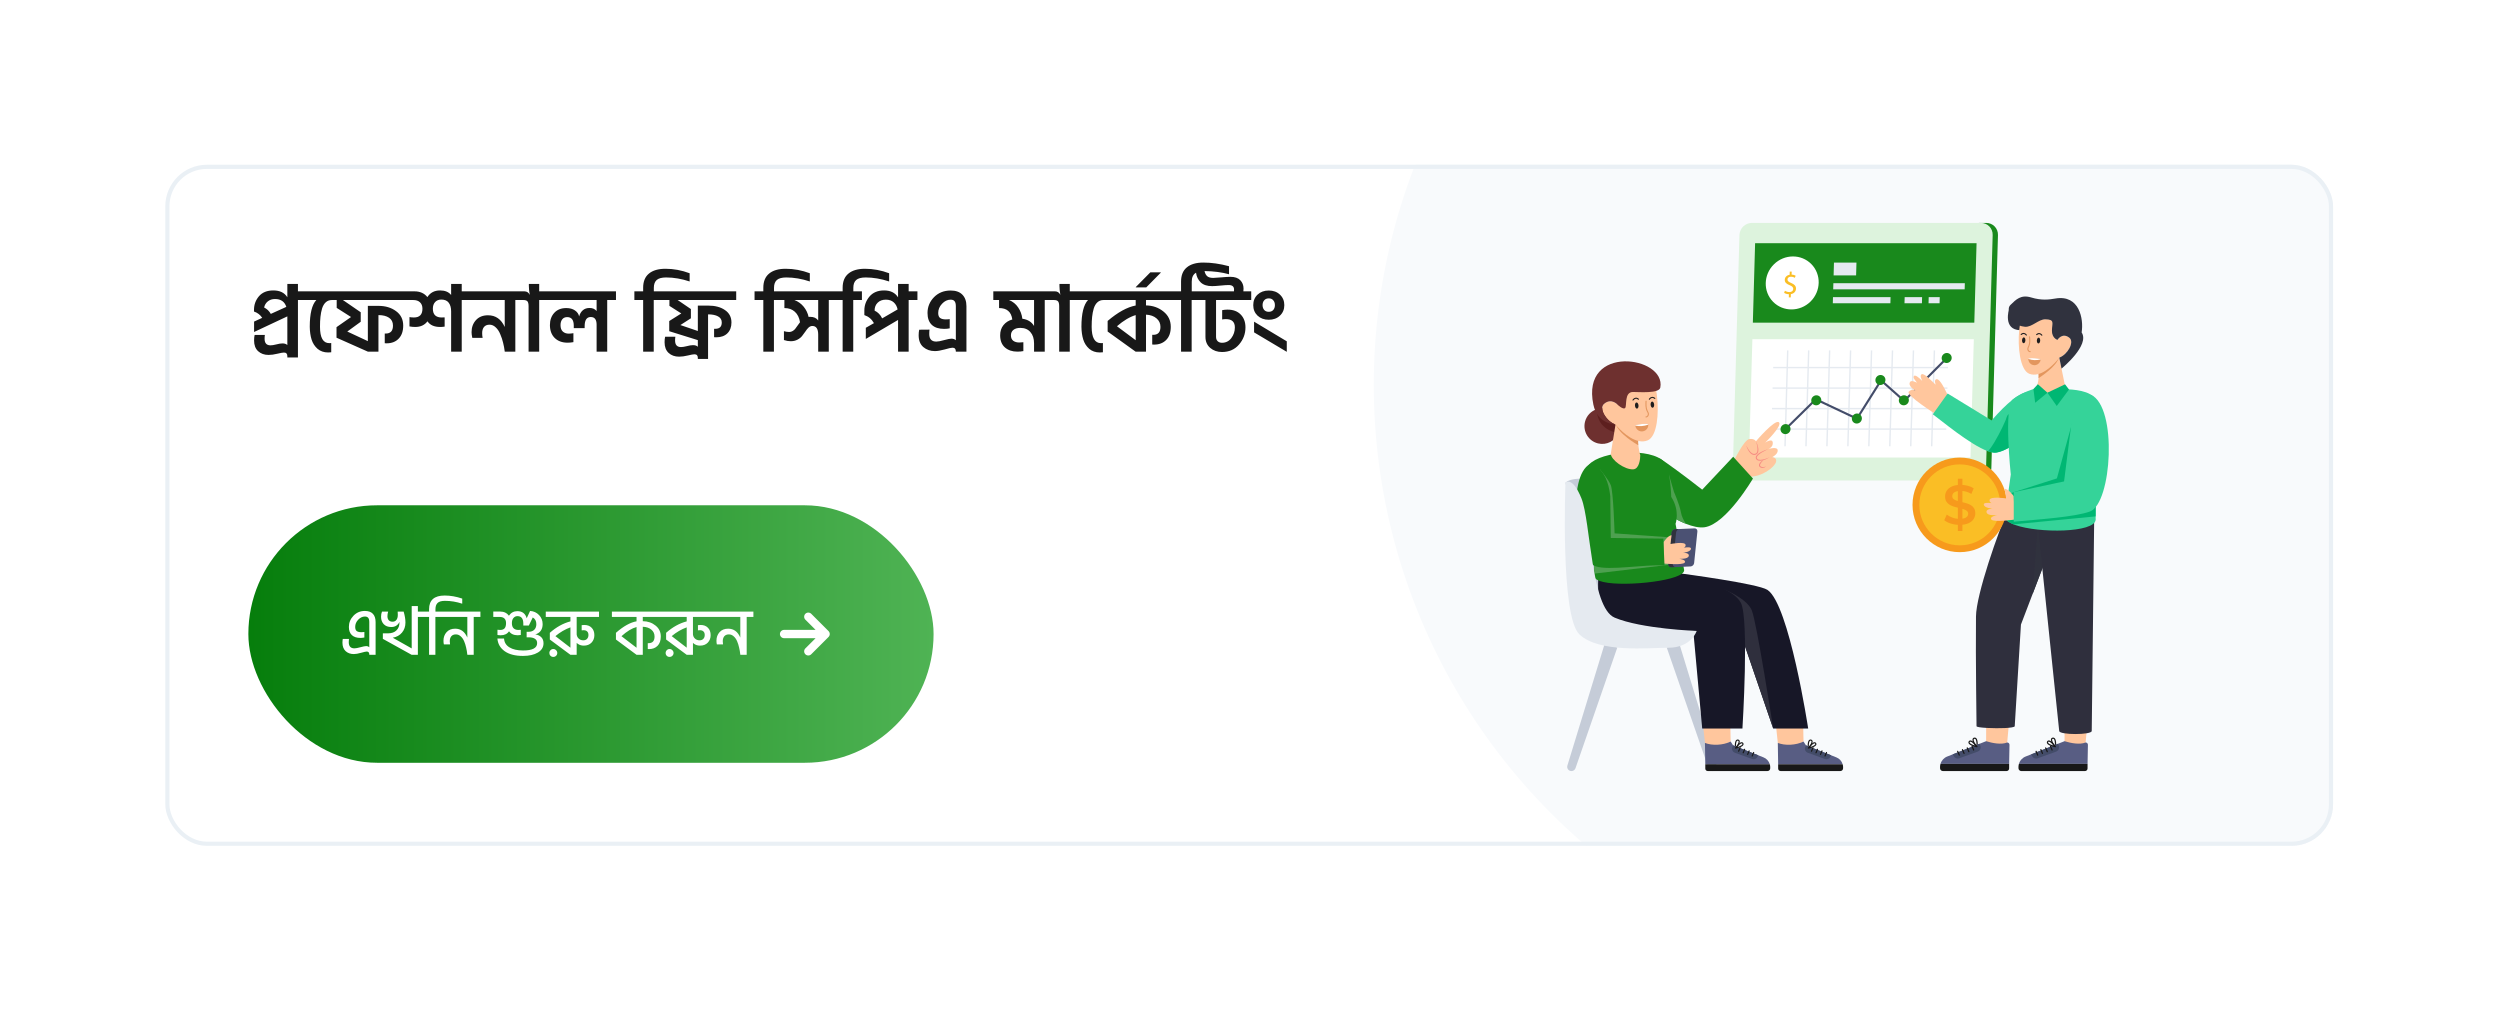 <svg width="602" height="243" viewBox="0 0 602 243" fill="none" xmlns="http://www.w3.org/2000/svg">
<g filter="url(#filter0_d_426_6034)">
<g clip-path="url(#clip0_426_6034)">
<g filter="url(#filter1_d_426_6034)">
<rect x="37" y="35" width="522" height="164" rx="10" fill="white"/>
</g>
<path d="M66.386 78.416V71.508L58.378 75.27V72.762L60.336 71.86C59.852 71.127 59.192 70.621 58.356 70.342V69.946C58.356 68.699 58.752 67.607 59.544 66.668C60.351 65.729 61.51 65.26 63.02 65.26C64.59 65.26 65.712 65.81 66.386 66.91V63.698H68.938V65.48H71.05V67.57H68.938V81.408H66.386V81.078C66.386 80.506 66.115 80.22 65.572 80.22C65.279 80.22 64.744 80.315 63.966 80.506C63.189 80.697 62.492 80.792 61.876 80.792C60.85 80.792 60.006 80.491 59.346 79.89C58.701 79.289 58.378 78.431 58.378 77.316C58.378 76.817 58.422 76.37 58.51 75.974H60.974C60.93 76.253 60.908 76.561 60.908 76.898C60.908 77.954 61.385 78.482 62.338 78.482C62.69 78.482 63.152 78.409 63.724 78.262C64.311 78.101 64.81 78.02 65.22 78.02C65.734 78.02 66.122 78.152 66.386 78.416ZM60.798 69.374C61.488 69.711 62.023 70.225 62.404 70.914L66.144 69.22C65.734 67.959 64.824 67.328 63.416 67.328C62.712 67.328 62.126 67.526 61.656 67.922C61.202 68.303 60.916 68.787 60.798 69.374ZM76.956 80.154C76.824 80.183 76.575 80.198 76.208 80.198C75.196 80.198 74.346 79.905 73.656 79.318C72.981 78.717 72.505 77.976 72.226 77.096C71.948 76.201 71.801 75.175 71.786 74.016C71.786 70.848 72.314 68.699 73.37 67.57H70.18V65.48H77.682V67.57H77.11C76.538 67.57 76.054 67.746 75.658 68.098C75.262 68.45 74.962 68.949 74.756 69.594C74.566 70.239 74.433 70.914 74.36 71.618C74.287 72.307 74.25 73.107 74.25 74.016C74.25 76.641 74.998 77.954 76.494 77.954C76.714 77.954 76.868 77.947 76.956 77.932V80.154ZM94.287 73.73C94.287 75.079 93.921 76.128 93.187 76.876C92.469 77.624 91.501 77.998 90.283 77.998C90.078 77.998 89.931 77.991 89.843 77.976V75.644H90.063C91.237 75.644 91.823 75.006 91.823 73.73C91.823 72.894 91.508 72.263 90.877 71.838C90.247 71.413 89.396 71.2 88.325 71.2V80H85.773L78.205 76.634L78.227 76.612V74.104L81.725 71.662L78.271 69.462V67.57H76.797V65.48H95.541V67.57H79.767L84.057 70.518V72.806L80.823 75.16L85.773 77.47V68.978H88.325C90.012 68.978 91.427 69.403 92.571 70.254C93.715 71.09 94.287 72.249 94.287 73.73ZM108.379 80H105.827V70.298C105.827 69.433 105.636 68.743 105.255 68.23C104.873 67.717 104.279 67.46 103.473 67.46C102.842 67.46 102.343 67.658 101.977 68.054C101.61 68.45 101.427 68.985 101.427 69.66C101.427 70.379 101.61 70.914 101.977 71.266C102.358 71.603 102.857 71.772 103.473 71.772C103.839 71.772 104.103 71.765 104.265 71.75V73.972C103.927 74.031 103.568 74.06 103.187 74.06C101.764 74.06 100.745 73.605 100.129 72.696C99.454 73.605 98.464 74.06 97.159 74.06C96.748 74.06 96.293 74.016 95.795 73.928V71.684C96.147 71.743 96.506 71.772 96.873 71.772C98.237 71.772 98.919 71.068 98.919 69.66C98.919 69 98.721 68.487 98.325 68.12C97.944 67.753 97.401 67.57 96.697 67.57H94.651V65.48H97.005C98.34 65.48 99.374 65.942 100.107 66.866C100.796 65.795 101.815 65.26 103.165 65.26C104.353 65.26 105.24 65.627 105.827 66.36V63.698H108.379V65.48H110.491V67.57H108.379V80ZM121.286 80H118.734V79.956C118.646 79.237 118.514 78.533 118.338 77.844C118.177 77.155 117.949 76.473 117.656 75.798C117.377 75.109 117.011 74.559 116.556 74.148C116.116 73.723 115.625 73.51 115.082 73.51C114.495 73.51 114.048 73.693 113.74 74.06C113.447 74.427 113.3 74.918 113.3 75.534C113.3 75.93 113.337 76.311 113.41 76.678H110.924C110.807 76.135 110.748 75.681 110.748 75.314C110.748 74.155 111.1 73.187 111.804 72.41C112.508 71.633 113.476 71.244 114.708 71.244C116.541 71.244 117.883 72.183 118.734 74.06V67.57H109.604V65.48H123.244V67.57H121.286V80ZM129.12 67.57H127.03V80H124.478V69.088C124.478 68.516 124.39 68.12 124.214 67.9C124.038 67.68 123.7 67.57 123.202 67.57H122.366V65.48H123.488C124.06 65.48 124.485 65.766 124.764 66.338C124.617 65.517 124.544 64.798 124.544 64.182V63.698H127.03V65.48H129.12V67.57ZM143.411 80H140.859V73.51C140.859 72.278 140.39 71.662 139.451 71.662C138.468 71.662 137.977 72.403 137.977 73.884V74.346H135.359V73.752C135.359 72.373 134.831 71.684 133.775 71.684C133.262 71.684 132.866 71.86 132.587 72.212C132.308 72.564 132.169 73.033 132.169 73.62C132.169 74.309 132.352 74.823 132.719 75.16C133.086 75.497 133.562 75.666 134.149 75.666C134.457 75.666 134.831 75.629 135.271 75.556V77.712C134.802 77.8 134.332 77.844 133.863 77.844C132.572 77.844 131.538 77.463 130.761 76.7C129.998 75.937 129.617 74.903 129.617 73.598C129.617 72.41 129.962 71.435 130.651 70.672C131.355 69.895 132.323 69.506 133.555 69.506C134.406 69.506 135.102 69.697 135.645 70.078C136.188 70.445 136.525 70.929 136.657 71.53C136.804 70.929 137.09 70.437 137.515 70.056C137.94 69.675 138.49 69.484 139.165 69.484C139.898 69.484 140.463 69.733 140.859 70.232V67.57H128.231V65.48H145.523V67.57H143.411V80ZM156.706 67.57H154.616V80H152.064V67.57H149.952V65.48H152.064V64.622C152.064 63.111 152.526 61.975 153.45 61.212C154.374 60.435 155.708 60.046 157.454 60.046C159.404 60.046 161.34 60.405 163.262 61.124V63.104C161.326 62.459 159.441 62.136 157.608 62.136C156.552 62.136 155.789 62.341 155.32 62.752C154.865 63.163 154.638 63.786 154.638 64.622V65.48H156.706V67.57ZM165.233 78.834V77.228L158.325 75.072L158.347 75.05V72.63L161.251 70.804L158.391 68.978V67.57H155.817V65.48H174.473V67.57H160.371L163.561 69.748V71.97L161.031 73.598L165.233 75.028V68.912H167.697C169.384 68.912 170.74 69.271 171.767 69.99C172.808 70.694 173.329 71.691 173.329 72.982C173.329 74.082 172.999 74.955 172.339 75.6C171.694 76.231 170.806 76.546 169.677 76.546C169.413 76.546 169.237 76.539 169.149 76.524V74.5H169.435C170.476 74.5 170.997 73.994 170.997 72.982C170.997 72.322 170.696 71.831 170.095 71.508C169.508 71.185 168.709 71.024 167.697 71.024V81.76H165.233V81.496C165.233 80.924 164.962 80.638 164.419 80.638C164.14 80.638 163.612 80.733 162.835 80.924C162.058 81.115 161.354 81.21 160.723 81.21C159.696 81.21 158.853 80.909 158.193 80.308C157.548 79.707 157.225 78.849 157.225 77.734C157.225 77.221 157.269 76.781 157.357 76.414H159.821C159.777 76.678 159.755 76.979 159.755 77.316C159.755 78.372 160.232 78.9 161.185 78.9C161.537 78.9 161.999 78.827 162.571 78.68C163.158 78.519 163.656 78.438 164.067 78.438C164.61 78.438 164.998 78.57 165.233 78.834ZM185.645 67.57H183.555V80H181.003V67.57H178.891V65.48H181.003V64.622C181.003 63.111 181.465 61.975 182.389 61.212C183.313 60.435 184.648 60.046 186.393 60.046C188.344 60.046 190.28 60.405 192.201 61.124V63.104C190.265 62.459 188.38 62.136 186.547 62.136C185.491 62.136 184.728 62.341 184.259 62.752C183.804 63.163 183.577 63.786 183.577 64.622V65.48H185.645V67.57ZM196.768 80H194.216V75.908C194.216 74.515 193.747 73.818 192.808 73.818C192.486 73.818 192.185 73.943 191.906 74.192C191.642 74.441 191.393 74.749 191.158 75.116C190.924 75.468 190.66 75.827 190.366 76.194C190.088 76.561 189.706 76.869 189.222 77.118C188.753 77.367 188.21 77.492 187.594 77.492C187.066 77.492 186.524 77.397 185.966 77.206V75.072C186.406 75.204 186.832 75.27 187.242 75.27C187.536 75.27 187.814 75.189 188.078 75.028C188.342 74.867 188.54 74.698 188.672 74.522C188.819 74.346 189.017 74.075 189.266 73.708C189.516 73.341 189.706 73.077 189.838 72.916C189.662 71.816 189.244 70.973 188.584 70.386C187.939 69.799 187.103 69.506 186.076 69.506V67.57H184.756V65.48H198.88V67.57H196.768V80ZM192.28 71.618C193.16 71.618 193.806 71.911 194.216 72.498V67.57H188.496C189.391 67.922 190.132 68.457 190.718 69.176C191.305 69.895 191.701 70.716 191.906 71.64C191.994 71.625 192.119 71.618 192.28 71.618ZM204.745 67.57H202.655V80H200.103V67.57H197.991V65.48H200.103V64.622C200.103 63.111 200.565 61.975 201.489 61.212C202.413 60.435 203.747 60.046 205.493 60.046C207.443 60.046 209.379 60.405 211.301 61.124V63.104C209.365 62.459 207.48 62.136 205.647 62.136C204.591 62.136 203.828 62.341 203.359 62.752C202.904 63.163 202.677 63.786 202.677 64.622V65.48H204.745V67.57ZM205.682 74.258L207.64 73.136C207.112 72.183 206.342 71.537 205.33 71.2V70.1C205.33 68.839 205.741 67.717 206.562 66.734C207.398 65.751 208.571 65.26 210.082 65.26C211.637 65.26 212.759 65.817 213.448 66.932V63.698H216V65.48H218.112V67.57H216V80H213.448V72.366L205.682 76.942V74.258ZM207.794 70.122C208.601 70.503 209.209 71.127 209.62 71.992L213.338 69.836C213.191 69.117 212.876 68.545 212.392 68.12C211.923 67.695 211.292 67.482 210.5 67.482C209.679 67.482 209.019 67.731 208.52 68.23C208.036 68.714 207.794 69.345 207.794 70.122ZM220.541 70.694C220.541 69.227 221.061 67.959 222.103 66.888C223.159 65.817 224.493 65.282 226.107 65.282C227.339 65.282 228.277 65.612 228.923 66.272C229.583 66.932 229.913 67.863 229.913 69.066V80H227.361V79.934C227.361 79.347 227.089 79.054 226.547 79.054C226.253 79.054 225.63 79.193 224.677 79.472C223.723 79.736 222.939 79.868 222.323 79.868C221.223 79.868 220.291 79.545 219.529 78.9C218.781 78.255 218.407 77.309 218.407 76.062C218.407 75.563 218.451 75.116 218.539 74.72L221.025 74.698C220.981 74.962 220.959 75.314 220.959 75.754C220.959 76.971 221.523 77.58 222.653 77.58C223.063 77.58 223.687 77.463 224.523 77.228C225.373 76.993 225.967 76.876 226.305 76.876C226.73 76.876 227.082 77.001 227.361 77.25V69.066C227.361 68.509 227.258 68.105 227.053 67.856C226.862 67.607 226.547 67.482 226.107 67.482C225.344 67.482 224.655 67.812 224.039 68.472C223.423 69.117 223.115 69.858 223.115 70.694C223.115 71.251 223.261 71.647 223.555 71.882C223.863 72.117 224.317 72.234 224.919 72.234C225.315 72.234 225.637 72.212 225.887 72.168V74.39C225.505 74.478 225.058 74.522 224.545 74.522C223.254 74.522 222.264 74.199 221.575 73.554C220.885 72.894 220.541 71.941 220.541 70.694ZM251.321 67.57H248.769V80H246.195V78.02C246.195 76.861 245.902 75.952 245.315 75.292C244.743 74.617 243.929 74.28 242.873 74.28C242.184 74.28 241.634 74.441 241.223 74.764C240.827 75.072 240.629 75.512 240.629 76.084C240.629 76.656 240.813 77.089 241.179 77.382C241.561 77.661 242.045 77.8 242.631 77.8C242.983 77.8 243.313 77.778 243.621 77.734V79.868C243.181 79.956 242.697 80 242.169 80C240.952 80 239.955 79.663 239.177 78.988C238.415 78.313 238.033 77.338 238.033 76.062C238.033 75.094 238.297 74.28 238.825 73.62C239.353 72.96 240.065 72.505 240.959 72.256C240.827 71.317 240.497 70.628 239.969 70.188C239.456 69.733 238.723 69.506 237.769 69.506V67.57H236.383V65.48H251.321V67.57ZM246.195 73.818V67.57H240.167C241.091 67.951 241.825 68.545 242.367 69.352C242.91 70.144 243.247 71.053 243.379 72.08C244.67 72.256 245.609 72.835 246.195 73.818ZM256.887 67.57H254.797V80H252.245V69.088C252.245 68.516 252.157 68.12 251.981 67.9C251.805 67.68 251.468 67.57 250.969 67.57H250.133V65.48H251.255C251.827 65.48 252.253 65.766 252.531 66.338C252.385 65.517 252.311 64.798 252.311 64.182V63.698H254.797V65.48H256.887V67.57ZM262.774 80.154C262.642 80.183 262.393 80.198 262.026 80.198C261.014 80.198 260.164 79.905 259.474 79.318C258.8 78.717 258.323 77.976 258.044 77.096C257.766 76.201 257.619 75.175 257.604 74.016C257.604 70.848 258.132 68.699 259.188 67.57H255.998V65.48H263.5V67.57H262.928C262.356 67.57 261.872 67.746 261.476 68.098C261.08 68.45 260.78 68.949 260.574 69.594C260.384 70.239 260.252 70.914 260.178 71.618C260.105 72.307 260.068 73.107 260.068 74.016C260.068 76.641 260.816 77.954 262.312 77.954C262.532 77.954 262.686 77.947 262.774 77.932V80.154ZM279.116 74.038C279.116 75.387 278.749 76.436 278.016 77.184C277.282 77.932 276.307 78.306 275.09 78.306C274.899 78.306 274.752 78.299 274.65 78.284V75.952H274.892C276.05 75.952 276.63 75.314 276.63 74.038C276.63 73.202 276.314 72.52 275.684 71.992C275.068 71.449 274.224 71.149 273.154 71.09V80H270.668V79.978L270.646 80L263.914 75.16V72.608C266.378 70.511 268.629 69.271 270.668 68.89V67.57H262.616V65.48H280.37V67.57H273.154V68.868C274.782 68.897 276.182 69.389 277.356 70.342C278.529 71.281 279.116 72.513 279.116 74.038ZM270.668 77.25V71.2C269.26 71.611 267.756 72.505 266.158 73.884L270.668 77.25ZM270.697 64.446L274.195 60.904H276.703V60.992L273.205 64.534H270.697V64.446ZM284.167 63.126V65.48H294.331C294.346 65.377 294.353 65.231 294.353 65.04C294.353 64.321 293.92 63.962 293.055 63.962C292.615 63.962 291.955 64.006 291.075 64.094C290.21 64.182 289.542 64.226 289.073 64.226C287.87 64.226 286.954 63.925 286.323 63.324C285.692 62.708 285.318 61.931 285.201 60.992C284.512 61.388 284.167 62.099 284.167 63.126ZM297.103 74.17C297.103 75.725 296.582 77.103 295.541 78.306C294.514 79.494 293.15 80.088 291.449 80.088C290.334 80.088 289.388 79.758 288.611 79.098C287.848 78.438 287.467 77.551 287.467 76.436V67.57H284.145V80H281.593V67.57H279.481V65.48H281.593V63.126C281.593 61.615 282.055 60.479 282.979 59.716C283.903 58.939 285.238 58.55 286.983 58.55C288.904 58.55 290.958 58.843 293.143 59.43V61.366C291.412 60.882 289.447 60.625 287.247 60.596C287.364 61.153 287.584 61.571 287.907 61.85C288.23 62.114 288.706 62.246 289.337 62.246C289.689 62.246 290.342 62.202 291.295 62.114C292.263 62.026 292.989 61.982 293.473 61.982C294.529 61.982 295.321 62.253 295.849 62.796C296.377 63.339 296.641 64.013 296.641 64.82C296.641 64.967 296.626 65.187 296.597 65.48H298.489V67.57H290.019V76.436C290.019 76.891 290.151 77.243 290.415 77.492C290.679 77.741 291.024 77.866 291.449 77.866C292.373 77.866 293.121 77.492 293.693 76.744C294.265 75.981 294.551 75.123 294.551 74.17C294.551 72.835 293.832 72.168 292.395 72.168C292.072 72.168 291.772 72.197 291.493 72.256V70.012C291.933 69.924 292.358 69.88 292.769 69.88C294.133 69.88 295.196 70.276 295.959 71.068C296.722 71.845 297.103 72.879 297.103 74.17ZM300.012 71.332C299.322 70.672 298.978 69.829 298.978 68.802C298.978 67.775 299.322 66.932 300.012 66.272C300.716 65.612 301.618 65.282 302.718 65.282C303.818 65.282 304.712 65.612 305.402 66.272C306.106 66.932 306.458 67.775 306.458 68.802C306.458 69.829 306.106 70.672 305.402 71.332C304.712 71.992 303.818 72.322 302.718 72.322C301.618 72.322 300.716 71.992 300.012 71.332ZM304.192 68.802C304.192 68.318 304.06 67.929 303.796 67.636C303.546 67.328 303.187 67.174 302.718 67.174C302.248 67.174 301.882 67.328 301.618 67.636C301.354 67.929 301.222 68.318 301.222 68.802C301.222 69.271 301.354 69.66 301.618 69.968C301.882 70.261 302.248 70.408 302.718 70.408C303.172 70.408 303.532 70.261 303.796 69.968C304.06 69.66 304.192 69.271 304.192 68.802ZM299.176 75.358V72.784L307.052 77.514V80.044L299.176 75.358Z" fill="#181818"/>
<rect x="57" y="117" width="165" height="62" rx="31" fill="url(#paint0_linear_426_6034)"/>
<path d="M81.208 146.296C81.208 145.261 81.576 144.36 82.312 143.592C83.048 142.824 83.965 142.44 85.064 142.44C85.907 142.44 86.547 142.669 86.984 143.128C87.421 143.587 87.64 144.253 87.64 145.128V153H86.12V152.904C86.12 152.445 85.912 152.216 85.496 152.216C85.304 152.216 84.851 152.317 84.136 152.52C83.432 152.723 82.851 152.824 82.392 152.824C81.592 152.824 80.936 152.589 80.424 152.12C79.912 151.64 79.656 150.963 79.656 150.088C79.656 149.768 79.683 149.464 79.736 149.176H81.224C81.192 149.592 81.176 149.848 81.176 149.944C81.176 150.947 81.629 151.448 82.536 151.448C82.856 151.448 83.341 151.357 83.992 151.176C84.643 150.995 85.101 150.904 85.368 150.904C85.677 150.904 85.928 151 86.12 151.192V145.128C86.12 144.659 86.035 144.317 85.864 144.104C85.693 143.891 85.427 143.784 85.064 143.784C84.477 143.784 83.939 144.04 83.448 144.552C82.968 145.053 82.728 145.635 82.728 146.296C82.728 146.765 82.851 147.096 83.096 147.288C83.352 147.469 83.72 147.56 84.2 147.56C84.381 147.56 84.627 147.544 84.936 147.512V148.84C84.584 148.904 84.269 148.936 83.992 148.936C83.096 148.936 82.408 148.712 81.928 148.264C81.448 147.816 81.208 147.16 81.208 146.296ZM97.818 153H96.33V152.984L96.314 153L89.386 149.16V147.832H90.682C91.536 147.821 92.197 147.581 92.666 147.112C93.146 146.643 93.386 146.013 93.386 145.224V145.096C92.981 145.907 92.325 146.312 91.418 146.312C90.64 146.312 90.032 146.083 89.594 145.624C89.168 145.165 88.954 144.573 88.954 143.848C88.954 143.389 89.029 142.973 89.178 142.6H90.666C90.549 142.973 90.49 143.341 90.49 143.704C90.49 144.12 90.597 144.445 90.81 144.68C91.034 144.915 91.333 145.032 91.706 145.032C92.122 145.032 92.437 144.888 92.65 144.6C92.874 144.312 92.986 143.912 92.986 143.4C92.986 143.048 92.976 142.781 92.954 142.6H94.394C94.682 143.581 94.826 144.456 94.826 145.224C94.826 146.184 94.549 146.995 93.994 147.656C93.45 148.307 92.709 148.717 91.77 148.888L96.33 151.464V141.272H97.818V142.6H99.498V143.88H97.818V153ZM103.716 143.88H102.036V153H100.516V143.88H98.836V142.6H100.516V142.024C100.516 139.827 101.77 138.728 104.276 138.728C105.642 138.728 107.05 138.973 108.5 139.464V140.696C107.124 140.237 105.743 140.008 104.356 140.008C103.514 140.008 102.916 140.179 102.564 140.52C102.223 140.851 102.052 141.352 102.052 142.024V142.6H103.716V143.88ZM111.263 153H109.727V152.952C109.663 152.355 109.567 151.789 109.439 151.256C109.321 150.712 109.156 150.195 108.943 149.704C108.729 149.213 108.452 148.824 108.111 148.536C107.78 148.237 107.401 148.088 106.975 148.088C106.495 148.088 106.127 148.237 105.871 148.536C105.625 148.835 105.503 149.235 105.503 149.736C105.503 149.949 105.524 150.205 105.567 150.504H104.079C104.015 150.237 103.983 149.939 103.983 149.608C103.983 148.787 104.233 148.099 104.735 147.544C105.236 146.989 105.924 146.712 106.799 146.712C108.143 146.712 109.119 147.427 109.727 148.856V143.88H103.071V142.6H112.879V143.88H111.263V153ZM128.073 150.232C128.073 151.171 127.62 151.912 126.713 152.456C125.806 153 124.612 153.272 123.129 153.272C121.241 153.272 119.764 152.888 118.697 152.12C117.641 151.352 117.065 150.339 116.969 149.08H118.569C118.622 149.997 119.054 150.707 119.865 151.208C120.676 151.709 121.769 151.96 123.145 151.96C125.406 151.96 126.537 151.373 126.537 150.2C126.548 149.731 126.372 149.379 126.009 149.144C125.657 148.909 125.15 148.792 124.489 148.792H124.009V147.464H124.441C125.038 147.464 125.502 147.304 125.833 146.984C126.174 146.653 126.345 146.2 126.345 145.624C126.345 144.867 126.057 144.328 125.481 144.008L124.537 145.96H123.209V145.496C123.209 144.291 122.74 143.688 121.801 143.688C121.406 143.688 121.081 143.843 120.825 144.152C120.58 144.451 120.457 144.856 120.457 145.368C120.457 145.933 120.596 146.349 120.873 146.616C121.15 146.883 121.529 147.016 122.009 147.016C122.148 147.016 122.345 147.005 122.601 146.984V148.232C122.377 148.275 122.132 148.296 121.865 148.296C120.916 148.296 120.217 147.976 119.769 147.336C119.342 147.976 118.681 148.296 117.785 148.296C117.476 148.296 117.209 148.275 116.985 148.232V146.968C117.198 147 117.412 147.016 117.625 147.016C118.105 147.016 118.462 146.888 118.697 146.632C118.932 146.365 119.049 145.944 119.049 145.368C119.049 144.376 118.526 143.88 117.481 143.88H115.977V142.584H117.609C118.548 142.584 119.257 142.92 119.737 143.592C120.228 142.867 120.9 142.499 121.753 142.488C122.948 142.488 123.705 143.059 124.025 144.2L124.841 142.44C125.705 142.493 126.425 142.824 127.001 143.432C127.577 144.04 127.865 144.765 127.865 145.608C127.865 146.269 127.705 146.813 127.385 147.24C127.076 147.656 126.644 147.939 126.089 148.088C126.686 148.173 127.166 148.397 127.529 148.76C127.892 149.112 128.073 149.603 128.073 150.232ZM137.722 143.88H136.058V153H134.554L129.594 149.32V147.704C131.151 146.328 132.804 145.411 134.554 144.952V143.88H128.617V142.6H137.722V143.88ZM131.098 151.896C131.29 152.077 131.386 152.301 131.386 152.568C131.386 152.835 131.29 153.059 131.098 153.24C130.916 153.421 130.692 153.512 130.426 153.512C130.159 153.512 129.935 153.421 129.754 153.24C129.572 153.059 129.482 152.835 129.482 152.568C129.482 152.301 129.572 152.077 129.754 151.896C129.935 151.704 130.159 151.608 130.426 151.608C130.692 151.608 130.916 151.704 131.098 151.896ZM134.554 151.288V146.392C133.263 146.861 132.058 147.565 130.938 148.504L134.554 151.288ZM141.438 143.88H137.086V142.6H141.438V143.88ZM137.886 145.816C138.644 145.816 139.236 146.04 139.662 146.488C140.1 146.925 140.318 147.523 140.318 148.28C140.318 148.995 140.089 149.592 139.63 150.072C139.172 150.552 138.548 150.792 137.758 150.792C137.246 150.792 136.788 150.659 136.382 150.392C135.966 150.115 135.689 149.731 135.55 149.24L136.046 147.864C136.046 148.365 136.201 148.765 136.51 149.064C136.809 149.363 137.188 149.512 137.646 149.512C138.041 149.512 138.345 149.395 138.558 149.16C138.782 148.925 138.894 148.616 138.894 148.232C138.894 147.859 138.793 147.576 138.59 147.384C138.388 147.181 138.105 147.08 137.742 147.08C137.518 147.08 137.358 147.091 137.262 147.112V145.864C137.444 145.832 137.652 145.816 137.886 145.816ZM156.315 148.6C156.315 149.56 156.054 150.307 155.531 150.84C155.009 151.363 154.331 151.624 153.499 151.624C153.35 151.624 153.243 151.619 153.179 151.608V150.2H153.371C154.331 150.2 154.811 149.667 154.811 148.6C154.811 147.917 154.55 147.363 154.027 146.936C153.515 146.509 152.833 146.28 151.979 146.248V153H150.475L145.515 149.32V147.704C147.307 146.125 148.961 145.203 150.475 144.936V143.88H144.539V142.6H157.259V143.88H151.979V144.904C153.195 144.925 154.219 145.277 155.051 145.96C155.894 146.632 156.315 147.512 156.315 148.6ZM150.475 151.304V146.312C149.355 146.611 148.145 147.347 146.843 148.52L150.475 151.304ZM165.722 143.88H164.058V153H162.554L157.594 149.32V147.704C159.151 146.328 160.804 145.411 162.554 144.952V143.88H156.617V142.6H165.722V143.88ZM159.098 151.896C159.29 152.077 159.386 152.301 159.386 152.568C159.386 152.835 159.29 153.059 159.098 153.24C158.916 153.421 158.692 153.512 158.426 153.512C158.159 153.512 157.935 153.421 157.754 153.24C157.572 153.059 157.482 152.835 157.482 152.568C157.482 152.301 157.572 152.077 157.754 151.896C157.935 151.704 158.159 151.608 158.426 151.608C158.692 151.608 158.916 151.704 159.098 151.896ZM162.554 151.288V146.392C161.263 146.861 160.058 147.565 158.938 148.504L162.554 151.288ZM169.438 143.88H165.086V142.6H169.438V143.88ZM165.886 145.816C166.644 145.816 167.236 146.04 167.662 146.488C168.1 146.925 168.318 147.523 168.318 148.28C168.318 148.995 168.089 149.592 167.63 150.072C167.172 150.552 166.548 150.792 165.758 150.792C165.246 150.792 164.788 150.659 164.382 150.392C163.966 150.115 163.689 149.731 163.55 149.24L164.046 147.864C164.046 148.365 164.201 148.765 164.51 149.064C164.809 149.363 165.188 149.512 165.646 149.512C166.041 149.512 166.345 149.395 166.558 149.16C166.782 148.925 166.894 148.616 166.894 148.232C166.894 147.859 166.793 147.576 166.59 147.384C166.388 147.181 166.105 147.08 165.742 147.08C165.518 147.08 165.358 147.091 165.262 147.112V145.864C165.444 145.832 165.652 145.816 165.886 145.816ZM176.997 153H175.461V152.952C175.397 152.355 175.301 151.789 175.173 151.256C175.056 150.712 174.89 150.195 174.677 149.704C174.464 149.213 174.186 148.824 173.845 148.536C173.514 148.237 173.136 148.088 172.709 148.088C172.229 148.088 171.861 148.237 171.605 148.536C171.36 148.835 171.237 149.235 171.237 149.736C171.237 149.949 171.258 150.205 171.301 150.504H169.813C169.749 150.237 169.717 149.939 169.717 149.608C169.717 148.787 169.968 148.099 170.469 147.544C170.97 146.989 171.658 146.712 172.533 146.712C173.877 146.712 174.853 147.427 175.461 148.856V143.88H168.805V142.6H178.613V143.88H176.997V153Z" fill="white"/>
<path d="M191.833 143.833L196 148M196 148L191.833 152.167M196 148H186" stroke="white" stroke-width="2" stroke-linecap="round" stroke-linejoin="round"/>
<circle cx="474" cy="88" r="146" fill="#F8FAFC"/>
<g clip-path="url(#clip1_426_6034)">
<path d="M475.466 49H473.715L471.955 111.023H473.706C475.32 111.023 476.666 109.713 476.712 108.097L478.306 51.922C478.352 50.31 477.081 49 475.466 49Z" fill="#19891C"/>
<path d="M477.031 51.922L475.437 108.097C475.391 109.713 474.045 111.023 472.43 111.023H417.298C415.688 111.023 414.416 109.713 414.462 108.097L416.056 51.922C416.102 50.31 417.448 49 419.058 49H474.19C475.805 49 477.077 50.31 477.031 51.922Z" fill="#DDF3DD"/>
<path d="M472.608 73.03H419.281L419.824 53.891H473.151L472.608 73.03Z" fill="#19891C"/>
<path d="M433.172 67.937C435.714 65.428 435.8 61.388 433.363 58.915C430.927 56.441 426.89 56.47 424.348 58.979C421.805 61.488 421.719 65.527 424.156 68.001C426.593 70.475 430.629 70.446 433.172 67.937Z" fill="white"/>
<path d="M427.938 66.939L427.959 66.174C427.521 66.166 427.07 66.03 426.811 65.84L427.007 65.333C427.274 65.515 427.664 65.659 428.088 65.659C428.625 65.659 428.997 65.348 429.01 64.916C429.022 64.5 428.734 64.242 428.18 64.015C427.416 63.712 426.949 63.364 426.968 62.705C426.986 62.076 427.446 61.599 428.145 61.486L428.167 60.721H428.636L428.615 61.455C429.069 61.47 429.376 61.592 429.592 61.721L429.388 62.22C429.232 62.129 428.926 61.963 428.442 61.963C427.859 61.963 427.63 62.311 427.621 62.614C427.61 63.008 427.884 63.205 428.535 63.478C429.306 63.796 429.689 64.189 429.67 64.864C429.653 65.462 429.22 66.022 428.437 66.151L428.415 66.939H427.938Z" fill="#FABE25"/>
<path d="M444.144 61.648H438.727L438.814 58.564H444.232L444.144 61.648Z" fill="#E5EAF0"/>
<path d="M470.285 65.002H438.629L438.671 63.514H470.327L470.285 65.002Z" fill="#E5EAF0"/>
<path d="M452.44 66.868H438.577L438.535 68.357H452.398L452.44 66.868Z" fill="#E5EAF0"/>
<path d="M460.035 66.868H455.839L455.797 68.357H459.993L460.035 66.868Z" fill="#E5EAF0"/>
<path d="M461.628 66.868L461.586 68.357H464.242L464.284 66.868H461.628Z" fill="#E5EAF0"/>
<path d="M471.686 105.494H418.359L419.168 76.999H472.494L471.686 105.494Z" fill="white"/>
<path d="M427.51 79.702L426.857 102.78L427.202 102.79L427.854 79.712L427.51 79.702Z" fill="#E5EAF0"/>
<path d="M432.555 79.702L431.902 102.78L432.247 102.79L432.899 79.712L432.555 79.702Z" fill="#E5EAF0"/>
<path d="M437.6 79.702L436.947 102.78L437.292 102.79L437.944 79.712L437.6 79.702Z" fill="#E5EAF0"/>
<path d="M442.645 79.702L441.992 102.78L442.336 102.79L442.989 79.712L442.645 79.702Z" fill="#E5EAF0"/>
<path d="M447.692 79.702L447.039 102.78L447.383 102.79L448.036 79.712L447.692 79.702Z" fill="#E5EAF0"/>
<path d="M452.737 79.702L452.084 102.78L452.428 102.79L453.081 79.712L452.737 79.702Z" fill="#E5EAF0"/>
<path d="M457.782 79.702L457.129 102.78L457.473 102.79L458.126 79.712L457.782 79.702Z" fill="#E5EAF0"/>
<path d="M462.827 79.702L462.174 102.78L462.518 102.79L463.171 79.712L462.827 79.702Z" fill="#E5EAF0"/>
<path d="M466.277 83.665H424.174V84.01H466.277V83.665Z" fill="#E5EAF0"/>
<path d="M466.137 88.604H424.033V88.949H466.137V88.604Z" fill="#E5EAF0"/>
<path d="M465.998 93.544H423.895V93.889H465.998V93.544Z" fill="#E5EAF0"/>
<path d="M465.857 98.484H423.754V98.829H465.857V98.484Z" fill="#E5EAF0"/>
<path d="M427.329 98.84L426.967 98.472L434.393 91.167L444.242 95.816L450.096 86.529L455.707 91.509L465.973 81.184L466.339 81.549L455.729 92.219L450.208 87.32L444.435 96.479L434.499 91.788L427.329 98.84Z" fill="#434C69"/>
<path d="M466.793 82.381C467.275 81.906 467.291 81.14 466.829 80.671C466.367 80.202 465.602 80.207 465.121 80.683C464.639 81.159 464.622 81.924 465.084 82.393C465.546 82.862 466.311 82.856 466.793 82.381Z" fill="#19891C"/>
<path d="M456.479 92.566C456.961 92.091 456.977 91.325 456.515 90.856C456.053 90.388 455.288 90.393 454.806 90.868C454.324 91.344 454.308 92.109 454.77 92.578C455.232 93.047 455.997 93.042 456.479 92.566Z" fill="#19891C"/>
<path d="M450.836 87.68C451.318 87.204 451.334 86.438 450.872 85.969C450.41 85.501 449.645 85.506 449.164 85.981C448.682 86.457 448.665 87.223 449.127 87.692C449.589 88.16 450.354 88.155 450.836 87.68Z" fill="#19891C"/>
<path d="M445.166 96.957C445.648 96.481 445.664 95.715 445.202 95.246C444.741 94.778 443.975 94.783 443.494 95.258C443.012 95.734 442.996 96.5 443.457 96.969C443.919 97.438 444.684 97.432 445.166 96.957Z" fill="#19891C"/>
<path d="M435.393 92.569C435.875 92.094 435.891 91.328 435.429 90.859C434.967 90.39 434.202 90.396 433.72 90.871C433.238 91.347 433.222 92.112 433.684 92.581C434.146 93.05 434.911 93.045 435.393 92.569Z" fill="#19891C"/>
<path d="M427.985 99.503C428.467 99.028 428.483 98.262 428.021 97.793C427.559 97.324 426.794 97.329 426.312 97.805C425.83 98.281 425.814 99.046 426.276 99.515C426.738 99.984 427.503 99.979 427.985 99.503Z" fill="#19891C"/>
<path d="M405.754 147.255L392.742 148.42L380.605 144.011L374.162 111.559C374.162 111.559 376.16 109.104 385.519 112.01C394.879 114.917 400.284 140.862 400.284 140.862L405.754 147.255Z" fill="#C5CCD8"/>
<path d="M410.612 179.977C410.612 180.526 410.168 181 409.584 181C409.145 181 408.758 180.723 408.614 180.312L398.553 151.28L401.296 149.401L410.566 179.676C410.595 179.774 410.612 179.879 410.612 179.977Z" fill="#C5CCD8"/>
<path d="M374.574 179.977C374.574 180.526 375.019 181 375.602 181C376.041 181 376.428 180.723 376.573 180.312L386.634 151.28L383.89 149.401L374.621 179.676C374.591 179.774 374.574 179.879 374.574 179.977Z" fill="#C5CCD8"/>
<path d="M424.844 170.015L425.292 174.216L427.342 175.993L431.482 173.887L431.404 170.015H424.844Z" fill="#FFC69D"/>
<path d="M432.647 175.742C432.634 175.742 432.62 175.74 432.607 175.736C432.553 175.72 432.514 175.673 432.508 175.617C432.49 175.446 432.347 173.939 432.838 173.513C432.966 173.402 433.127 173.367 433.303 173.413C433.525 173.47 433.614 173.61 433.65 173.718C433.847 174.317 432.867 175.552 432.755 175.69C432.729 175.724 432.688 175.742 432.647 175.742ZM433.156 173.674C433.105 173.674 433.061 173.691 433.021 173.725C432.788 173.928 432.738 174.645 432.761 175.221C433.109 174.734 433.477 174.087 433.385 173.806C433.371 173.764 433.341 173.712 433.235 173.685C433.206 173.678 433.18 173.674 433.156 173.674Z" fill="#181818"/>
<path d="M440.903 179.358H425.373L425.291 174.217C427.006 174.915 429.654 174.797 431.481 173.887L432.074 174.806L438.15 177.208L439.36 177.685C440.122 177.971 440.686 178.598 440.903 179.358Z" fill="#585D83"/>
<path d="M425.375 179.357V180.401C425.375 180.726 425.638 180.993 425.966 180.993H440.355C440.716 180.993 441.01 180.695 441.01 180.333V180.075C441.01 180.008 441.007 179.943 441.001 179.879C440.998 179.82 440.992 179.765 440.983 179.71C440.974 179.649 440.961 179.59 440.949 179.532L440.903 179.357H425.375Z" fill="#181818"/>
<path d="M432.486 176.581L436.67 178.1C437.133 178.268 437.657 178.078 437.899 177.645L438.15 177.208L432.072 174.806L431.896 175.221C431.667 175.76 431.936 176.378 432.486 176.581Z" fill="#434C69"/>
<path d="M436.659 177.509C436.714 177.509 436.766 177.477 436.788 177.423L437.148 176.573C437.178 176.502 437.145 176.419 437.074 176.389C437.003 176.359 436.921 176.392 436.891 176.463L436.531 177.314C436.501 177.385 436.534 177.468 436.605 177.498C436.623 177.505 436.641 177.509 436.659 177.509Z" fill="#181818"/>
<path d="M435.573 177.123C435.628 177.123 435.68 177.091 435.702 177.038L436.062 176.187C436.092 176.116 436.059 176.034 435.988 176.004C435.917 175.974 435.835 176.007 435.805 176.078L435.445 176.928C435.415 176.999 435.448 177.082 435.519 177.112C435.537 177.12 435.555 177.123 435.573 177.123Z" fill="#181818"/>
<path d="M434.49 176.738C434.544 176.738 434.596 176.706 434.618 176.653L434.978 175.802C435.008 175.731 434.975 175.648 434.904 175.618C434.833 175.588 434.751 175.621 434.721 175.692L434.361 176.543C434.331 176.614 434.364 176.697 434.435 176.727C434.453 176.735 434.471 176.738 434.49 176.738Z" fill="#181818"/>
<path d="M433.406 176.353C433.46 176.353 433.512 176.321 433.534 176.267L433.894 175.417C433.924 175.345 433.891 175.263 433.82 175.233C433.749 175.203 433.667 175.236 433.636 175.307L433.277 176.158C433.247 176.229 433.28 176.311 433.351 176.341C433.369 176.349 433.387 176.353 433.406 176.353Z" fill="#181818"/>
<path d="M432.657 175.6C432.61 175.6 432.566 175.576 432.54 175.535C432.508 175.486 432.51 175.422 432.545 175.376C432.649 175.236 433.566 174.009 434.171 174.04C434.318 174.047 434.44 174.122 434.523 174.257C434.606 174.392 434.618 174.537 434.559 174.675C434.318 175.236 432.853 175.562 432.687 175.597C432.677 175.599 432.667 175.6 432.657 175.6ZM434.149 174.32C433.875 174.32 433.389 174.791 433.024 175.223C433.565 175.07 434.192 174.82 434.302 174.564C434.325 174.51 434.319 174.461 434.284 174.403C434.241 174.333 434.197 174.322 434.159 174.32C434.155 174.32 434.152 174.32 434.149 174.32Z" fill="#181818"/>
<path d="M407.299 170.015L407.747 174.216L409.797 175.993L413.937 173.887L413.859 170.015H407.299Z" fill="#FFC69D"/>
<path d="M415.104 175.742C415.091 175.742 415.077 175.74 415.064 175.736C415.01 175.72 414.971 175.673 414.965 175.617C414.947 175.446 414.804 173.939 415.295 173.513C415.423 173.402 415.584 173.367 415.76 173.413C415.982 173.47 416.071 173.61 416.107 173.718C416.304 174.317 415.325 175.552 415.212 175.69C415.186 175.724 415.145 175.742 415.104 175.742ZM415.613 173.674C415.562 173.674 415.518 173.691 415.478 173.725C415.244 173.928 415.194 174.645 415.217 175.221C415.566 174.734 415.934 174.087 415.841 173.806C415.827 173.764 415.798 173.712 415.691 173.685C415.663 173.678 415.637 173.674 415.613 173.674Z" fill="#181818"/>
<path d="M423.358 179.358H407.828L407.746 174.217C409.461 174.915 412.109 174.797 413.936 173.887L414.529 174.806L420.606 177.208L421.815 177.685C422.577 177.971 423.141 178.598 423.358 179.358Z" fill="#585D83"/>
<path d="M407.83 179.357V180.401C407.83 180.726 408.094 180.993 408.421 180.993H422.81C423.171 180.993 423.465 180.695 423.465 180.333V180.075C423.465 180.008 423.462 179.943 423.456 179.879C423.453 179.82 423.447 179.765 423.438 179.71C423.429 179.649 423.416 179.59 423.404 179.532L423.358 179.357H407.83Z" fill="#181818"/>
<path d="M414.942 176.581L419.125 178.1C419.588 178.268 420.112 178.078 420.354 177.645L420.605 177.208L414.528 174.806L414.351 175.221C414.122 175.76 414.391 176.378 414.942 176.581Z" fill="#434C69"/>
<path d="M419.116 177.509C419.171 177.509 419.223 177.477 419.245 177.423L419.605 176.573C419.635 176.502 419.602 176.419 419.531 176.389C419.46 176.359 419.378 176.392 419.348 176.463L418.988 177.314C418.958 177.385 418.991 177.468 419.062 177.498C419.08 177.505 419.098 177.509 419.116 177.509Z" fill="#181818"/>
<path d="M418.031 177.123C418.085 177.123 418.137 177.091 418.159 177.038L418.519 176.187C418.549 176.116 418.516 176.034 418.445 176.004C418.374 175.974 418.292 176.007 418.262 176.078L417.902 176.928C417.872 176.999 417.905 177.082 417.976 177.112C417.994 177.12 418.012 177.123 418.031 177.123Z" fill="#181818"/>
<path d="M416.947 176.738C417.001 176.738 417.053 176.706 417.075 176.653L417.435 175.802C417.465 175.731 417.432 175.648 417.361 175.618C417.29 175.588 417.208 175.621 417.178 175.692L416.818 176.543C416.788 176.614 416.821 176.697 416.892 176.727C416.91 176.735 416.928 176.738 416.947 176.738Z" fill="#181818"/>
<path d="M415.863 176.353C415.917 176.353 415.969 176.321 415.991 176.267L416.351 175.417C416.381 175.345 416.348 175.263 416.277 175.233C416.206 175.203 416.124 175.236 416.093 175.307L415.734 176.158C415.704 176.229 415.737 176.311 415.808 176.341C415.826 176.349 415.844 176.353 415.863 176.353Z" fill="#181818"/>
<path d="M415.112 175.6C415.066 175.6 415.021 175.576 414.995 175.535C414.963 175.486 414.966 175.422 415 175.376C415.104 175.236 416.021 174.009 416.626 174.04C416.774 174.047 416.895 174.122 416.978 174.257C417.061 174.392 417.073 174.537 417.014 174.675C416.774 175.236 415.308 175.562 415.142 175.597C415.132 175.599 415.122 175.6 415.112 175.6ZM416.603 174.32C416.33 174.32 415.844 174.791 415.479 175.223C416.02 175.07 416.647 174.82 416.757 174.564C416.78 174.51 416.774 174.461 416.739 174.403C416.696 174.333 416.651 174.322 416.614 174.32C416.61 174.32 416.607 174.32 416.603 174.32Z" fill="#181818"/>
<path d="M432.607 170.758H424.181L417.043 149.916L416.134 147.258H407.331L394.732 138.797L392.74 137.461V129.86L398.073 128.292L402.241 133.459C402.241 133.459 420.532 135.874 422.791 137.364C428.051 140.834 432.607 170.758 432.607 170.758Z" fill="#171727"/>
<path d="M424.183 170.758L417.044 149.916L412.311 137.24C412.311 137.24 417.828 139.364 419.03 142.305C420.231 145.242 424.183 170.758 424.183 170.758Z" fill="#2F2F3D"/>
<path d="M407.086 170.759H416.773C416.773 170.759 418.441 144.114 416.362 140.414C413.36 135.07 397.138 133.074 394.911 131.44L382.196 131.203C382.196 131.203 381.919 134.854 382.041 138.696C382.189 143.471 385.532 147.256 390.294 147.256H404.937L407.086 170.759Z" fill="#171727"/>
<path d="M414.645 106.398C414.72 106.24 417.196 101.188 418.431 101.045C419.688 100.901 420.036 101.57 420.036 101.57C420.036 101.57 424.572 96.226 425.55 97.003C426.532 97.781 422.24 101.921 422.24 101.921C422.24 101.921 423.95 100.749 424.077 101.88C424.2 102.943 423.158 103.39 423.039 103.44C423.198 103.39 425.159 102.814 425.266 103.735C425.377 104.697 423.936 105.414 423.936 105.414C423.936 105.414 425.13 105.436 424.868 106.538C424.575 107.769 421.415 110.301 418.153 110.106" fill="#FFC69D"/>
<path d="M420.035 101.569C420.295 102.075 420.487 102.619 420.583 103.191C420.629 103.478 420.644 103.775 420.586 104.077C420.527 104.374 420.32 104.69 420.007 104.803C419.708 104.924 419.358 104.893 419.085 104.743C418.812 104.595 418.598 104.379 418.429 104.142C418.085 103.671 417.849 103.142 417.699 102.592C417.948 103.101 418.227 103.598 418.584 104.018C418.764 104.224 418.963 104.416 419.196 104.525C419.423 104.641 419.684 104.657 419.91 104.564C420.14 104.483 420.286 104.272 420.349 104.021C420.412 103.766 420.403 103.49 420.387 103.215C420.368 102.939 420.311 102.663 420.25 102.389C420.194 102.113 420.115 101.842 420.035 101.569Z" fill="#F68B82"/>
<path d="M423.029 103.442C422.471 103.713 421.919 103.991 421.397 104.312C421.14 104.477 420.885 104.645 420.662 104.843C420.447 105.036 420.231 105.275 420.229 105.514C420.224 105.627 420.281 105.745 420.369 105.836C420.455 105.928 420.58 105.981 420.714 106.013C420.987 106.078 421.292 106.041 421.588 105.993C421.886 105.942 422.181 105.856 422.473 105.759C422.767 105.669 423.055 105.556 423.343 105.441C422.814 105.767 422.243 106.029 421.63 106.187C421.324 106.266 421 106.313 420.663 106.252C420.329 106.199 419.972 105.918 419.971 105.51C419.975 105.314 420.063 105.147 420.162 105.012C420.263 104.876 420.38 104.761 420.504 104.657C420.754 104.455 421.02 104.284 421.299 104.14C421.853 103.848 422.432 103.614 423.029 103.442Z" fill="#F68B82"/>
<path d="M421.909 106.015C421.697 106.242 421.493 106.471 421.311 106.706C421.141 106.936 420.959 107.217 421.013 107.427C421.032 107.523 421.126 107.622 421.237 107.684C421.347 107.75 421.486 107.774 421.628 107.785C421.914 107.799 422.218 107.752 422.518 107.678C422.256 107.844 421.957 107.966 421.628 107.987C421.312 108.014 420.893 107.897 420.762 107.489C420.718 107.289 420.783 107.104 420.863 106.96C420.949 106.817 421.045 106.686 421.159 106.575C421.38 106.347 421.636 106.164 421.909 106.015Z" fill="#F68B82"/>
<path d="M419.306 110.555C419.306 110.555 412.901 121.525 407.668 122.286C406.377 122.472 404.8 122.104 403.17 121.458C400.94 120.565 398.618 119.155 396.813 117.934C394.887 116.63 393.553 115.545 393.553 115.545L396.802 105.673C397.876 106.276 403.164 110.128 407.084 113.234L414.544 105.305L419.306 110.555Z" fill="#19891C"/>
<path d="M403.171 121.458C400.942 120.565 398.619 119.155 396.814 117.933C397.51 115.666 399.072 109.518 399.072 109.518L399.129 109.811L400.296 113.813C400.296 113.813 401.623 116.752 401.98 118.758C402.14 119.665 402.597 120.622 403.171 121.458Z" fill="#4EA050"/>
<path d="M383.3 135.475C382.012 135.182 381.181 134.743 381.092 134.143L381.074 133.451L380.849 124.203C380.849 124.203 380.525 122.439 380.168 120.033C380.122 119.722 380.075 119.401 380.029 119.069C379.383 114.499 378.755 108.358 379.85 107.169C382.804 103.962 394.732 102.974 397.989 106.608C399.466 108.261 399.63 114.974 399.63 114.974C401.81 118.38 400.668 121.461 400.668 121.461L401.3 124.864L402.431 130.937L402.73 132.558C403.102 135.075 388.687 136.707 383.3 135.475Z" fill="#19891C"/>
<path d="M402.431 130.937L381.074 133.451L380.849 124.203C380.849 124.203 380.525 122.439 380.168 120.033L382.44 108.343C382.44 108.343 384.456 110.664 385.073 112.153C385.687 113.642 385.986 123.757 385.986 123.757L401.3 124.864L402.431 130.937Z" fill="#4EA050"/>
<path d="M405.928 123.301L405.142 130.908C405.098 131.338 404.714 131.704 404.285 131.722L399.63 131.925C399.203 131.944 398.891 131.609 398.936 131.179L399.722 123.571C399.766 123.141 400.15 122.776 400.577 122.757L405.231 122.554C405.661 122.536 405.972 122.871 405.928 123.301Z" fill="#4B5173"/>
<path d="M401.656 122.71C401.229 122.729 400.845 123.094 400.801 123.524L400.016 131.132C399.97 131.562 400.283 131.897 400.71 131.878L399.63 131.925C399.203 131.944 398.892 131.609 398.936 131.179L399.721 123.571C399.765 123.141 400.15 122.776 400.577 122.757L401.656 122.71Z" fill="#30323E"/>
<path d="M404.387 127.467C404.286 128.267 402.482 128.431 402.482 128.431C402.482 128.431 404.068 128.379 403.845 129.218C403.638 129.989 401.806 129.895 401.524 129.877C401.777 129.913 403.325 130.155 402.878 130.796C402.389 131.492 397.769 131.019 397.769 131.019L397.766 125.907C397.766 125.907 398.832 124.227 399.709 124.211L399.437 126.328C399.437 126.328 402.962 125.614 403.09 126.54C403.135 126.861 402.939 127.071 402.669 127.21C403.511 127.077 404.442 127.025 404.387 127.467Z" fill="#FFC69D"/>
<path d="M397.727 125.026L385.073 124.867L384.949 114.794C384.124 107.405 380.126 107.024 380.126 107.024C374.376 109.981 376.59 130.136 381.422 131.695C384.794 132.783 392.787 131.224 398.008 131.476L397.727 125.026Z" fill="#19891C"/>
<path d="M374.161 111.558C374.161 111.558 375.795 109.855 378.009 115.347C380.223 120.838 380.284 141.643 386 144.052C392.474 146.781 405.754 147.256 405.754 147.256C405.754 147.256 404.504 151.299 398.919 151.303C394.106 151.306 382.309 152.585 377.529 148.099C372.884 143.739 374.161 111.558 374.161 111.558Z" fill="#E5EAF0"/>
<path d="M384.037 93.772C386.335 94.338 387.738 96.66 387.174 98.957C387.118 99.182 387.047 99.397 386.96 99.603C386.156 101.512 384.065 102.607 381.991 102.096C379.696 101.531 378.292 99.209 378.858 96.909C379.225 95.414 380.336 94.298 381.7 93.856C382.43 93.617 383.236 93.575 384.037 93.772Z" fill="#6E302F"/>
<path d="M384.037 93.772C386.334 94.338 387.738 96.66 387.173 98.957C387.118 99.182 387.047 99.397 386.959 99.603C383.133 98.991 381.704 96.506 381.699 93.856C382.43 93.617 383.235 93.575 384.037 93.772Z" fill="#5D1F1E"/>
<path d="M392.172 104.924C391.986 104.384 391.79 103.324 391.699 102.545C391.648 102.087 391.631 101.6 391.676 101.112C388.951 100.595 386.347 97.406 386.256 97.297C386.252 97.294 386.252 97.294 386.252 97.294L385.072 104.571C385.072 106.053 388.491 108.522 390.531 108.334C391.905 108.207 392.172 105.921 392.172 104.924Z" fill="#FFC69D"/>
<path d="M391.699 102.545C391.541 102.456 386.786 99.75 386.252 97.294C386.252 97.294 386.252 97.294 386.256 97.297C386.346 97.407 388.95 100.595 391.676 101.112C391.631 101.6 391.648 102.087 391.699 102.545Z" fill="#E3965E"/>
<path d="M393.972 101.357C393.293 101.644 392.59 101.677 391.89 101.543C389.016 101.001 386.273 97.64 386.179 97.524C386.176 97.521 386.176 97.521 386.176 97.521C384.051 96.817 382.154 93.749 383.427 92.61C385.18 91.056 386.702 92.768 386.702 92.768L387.457 88.408C387.457 88.408 392.088 84.737 394.367 85.675C395.156 86.004 395.786 87.793 396.118 90.059C396.142 90.221 396.163 90.389 396.185 90.556C396.718 94.8 396.246 100.395 393.972 101.357Z" fill="#FFC69D"/>
<path d="M390.419 89.712C388.258 89.712 389.007 93.088 388.526 93.572C388.042 94.053 386.702 92.768 386.702 92.768C386.702 92.768 385.18 91.055 383.427 92.609C382.154 93.749 384.051 96.817 386.175 97.521C386.175 97.521 386.175 97.521 386.179 97.524C386.179 97.524 381.872 97.507 380.88 92.766C377.805 78.075 398.414 81.033 396.999 88.645C396.722 90.136 391.832 89.712 390.419 89.712Z" fill="#6E302F"/>
<path d="M394.106 97.5L394.11 97.548C394.142 98.125 393.859 98.652 393.408 98.953C393.193 99.093 392.944 99.184 392.675 99.208C392.009 99.266 391.401 98.897 391.124 98.331C391.044 98.173 390.992 97.998 390.972 97.812L390.969 97.776C390.967 97.743 390.975 97.713 390.972 97.683C392.103 97.448 393.166 97.319 394.087 97.41C394.093 97.439 394.103 97.467 394.106 97.5Z" fill="#E3965E"/>
<path d="M394.106 97.5L394.11 97.548C393.002 98.007 391.993 98.005 390.972 97.812L390.969 97.776C390.967 97.743 390.975 97.713 390.972 97.683C392.103 97.448 393.166 97.319 394.087 97.41C394.093 97.439 394.103 97.467 394.106 97.5Z" fill="white"/>
<path d="M393.557 95.858C393.552 95.858 393.548 95.858 393.544 95.858C393.473 95.856 393.416 95.797 393.418 95.725C393.42 95.654 393.486 95.597 393.55 95.599C393.657 95.602 393.759 95.548 393.845 95.448C393.964 95.31 394.02 95.115 393.99 94.939C393.964 94.786 393.888 94.647 393.808 94.499C393.779 94.446 393.75 94.392 393.724 94.337C393.352 93.583 393.399 92.664 393.438 91.926C393.441 91.855 393.502 91.801 393.573 91.804C393.644 91.807 393.699 91.868 393.695 91.939C393.659 92.648 393.613 93.529 393.955 94.223C393.981 94.275 394.008 94.325 394.036 94.376C394.122 94.535 394.211 94.699 394.244 94.895C394.288 95.149 394.211 95.419 394.04 95.617C393.906 95.773 393.735 95.858 393.557 95.858Z" fill="#E3965E"/>
<path d="M395.153 93.507C395.389 93.487 395.55 93.138 395.514 92.729C395.479 92.32 395.259 92.005 395.024 92.026C394.788 92.046 394.627 92.395 394.663 92.804C394.698 93.213 394.918 93.528 395.153 93.507Z" fill="#1E1D1E"/>
<path d="M391.747 92.942C391.783 93.351 391.622 93.7 391.386 93.72C391.151 93.741 390.931 93.426 390.896 93.017C390.86 92.608 391.021 92.26 391.257 92.239C391.492 92.218 391.711 92.533 391.747 92.942Z" fill="#1E1D1E"/>
<path d="M394.356 91.594C394.332 91.594 394.308 91.587 394.287 91.573C394.226 91.535 394.208 91.456 394.247 91.395C394.258 91.377 394.522 90.968 394.964 90.899C395.231 90.858 395.497 90.948 395.758 91.167C395.813 91.212 395.82 91.294 395.774 91.349C395.729 91.403 395.647 91.41 395.593 91.365C395.391 91.196 395.193 91.126 395.003 91.154C394.676 91.205 394.467 91.53 394.465 91.533C394.44 91.572 394.399 91.594 394.356 91.594Z" fill="#1E1D1E"/>
<path d="M390.42 91.788C390.396 91.788 390.372 91.781 390.351 91.767C390.291 91.729 390.273 91.65 390.311 91.59C390.322 91.572 390.586 91.162 391.028 91.093C391.294 91.052 391.562 91.142 391.823 91.361C391.877 91.407 391.884 91.489 391.839 91.543C391.793 91.598 391.711 91.605 391.657 91.559C391.456 91.391 391.258 91.32 391.069 91.349C390.744 91.398 390.531 91.725 390.529 91.728C390.505 91.767 390.463 91.788 390.42 91.788Z" fill="#1E1D1E"/>
<path d="M481.066 168.301L480.527 174.115C480.451 175.348 475.378 175.034 475.454 173.801L475.465 168.301H481.066Z" fill="#FFC69D"/>
<path d="M473.14 175.367C473.02 175.219 471.978 173.908 472.188 173.272C472.226 173.157 472.321 173.008 472.557 172.947C472.745 172.899 472.916 172.936 473.052 173.054C473.575 173.506 473.423 175.107 473.404 175.288C473.397 175.348 473.356 175.399 473.298 175.415C473.284 175.42 473.27 175.422 473.255 175.422C473.211 175.422 473.168 175.402 473.14 175.367ZM472.63 173.236C472.517 173.265 472.486 173.32 472.471 173.365C472.372 173.663 472.763 174.35 473.135 174.868C473.159 174.255 473.106 173.494 472.857 173.279C472.814 173.242 472.768 173.225 472.713 173.225C472.688 173.225 472.66 173.229 472.63 173.236Z" fill="#181818"/>
<path d="M481.081 174.668L480.994 179.262H464.471C464.702 178.456 465.302 177.791 466.11 177.485L467.4 176.979L473.864 174.429L475.452 173.803C476.964 174.276 479.113 174.695 480.527 174.114C480.833 174.114 481.081 174.362 481.081 174.668Z" fill="#585D83"/>
<path d="M480.995 179.262V180.37C480.995 180.716 480.714 181 480.366 181H465.055C464.67 181 464.357 180.684 464.357 180.299V180.025C464.357 179.953 464.361 179.885 464.367 179.816C464.37 179.754 464.377 179.696 464.387 179.637C464.397 179.572 464.41 179.51 464.423 179.448L464.472 179.262H480.995V179.262Z" fill="#181818"/>
<path d="M473.425 176.313L468.973 177.927C468.481 178.105 467.923 177.903 467.666 177.444L467.398 176.979L473.865 174.428L474.053 174.869C474.297 175.441 474.011 176.097 473.425 176.313Z" fill="#434C69"/>
<path d="M468.985 177.299C468.927 177.299 468.872 177.265 468.848 177.208L468.465 176.305C468.433 176.229 468.468 176.141 468.544 176.11C468.619 176.077 468.707 176.113 468.739 176.188L469.122 177.092C469.155 177.168 469.119 177.255 469.043 177.287C469.024 177.295 469.005 177.299 468.985 177.299Z" fill="#181818"/>
<path d="M470.138 176.889C470.08 176.889 470.025 176.855 470 176.799L469.617 175.895C469.585 175.819 469.62 175.732 469.696 175.7C469.772 175.668 469.859 175.703 469.892 175.779L470.275 176.682C470.307 176.758 470.272 176.846 470.196 176.878C470.177 176.885 470.157 176.889 470.138 176.889Z" fill="#181818"/>
<path d="M471.292 176.48C471.234 176.48 471.179 176.446 471.155 176.389L470.772 175.486C470.739 175.41 470.775 175.322 470.851 175.29C470.926 175.259 471.014 175.294 471.046 175.369L471.429 176.273C471.461 176.349 471.426 176.436 471.35 176.468C471.331 176.476 471.311 176.48 471.292 176.48Z" fill="#181818"/>
<path d="M472.448 176.071C472.39 176.071 472.335 176.037 472.311 175.98L471.928 175.076C471.896 175 471.931 174.913 472.007 174.881C472.083 174.849 472.17 174.884 472.202 174.96L472.585 175.863C472.617 175.939 472.582 176.027 472.506 176.059C472.487 176.067 472.467 176.071 472.448 176.071Z" fill="#181818"/>
<path d="M473.213 175.267C473.036 175.23 471.477 174.884 471.221 174.288C471.158 174.141 471.171 173.988 471.259 173.844C471.347 173.701 471.477 173.621 471.634 173.614C472.277 173.58 473.254 174.884 473.364 175.033C473.4 175.082 473.403 175.15 473.369 175.202C473.341 175.245 473.294 175.27 473.244 175.27C473.234 175.27 473.224 175.269 473.213 175.267ZM471.647 173.912C471.606 173.914 471.559 173.925 471.513 174C471.476 174.061 471.47 174.113 471.494 174.17C471.611 174.442 472.278 174.708 472.854 174.871C472.465 174.411 471.948 173.911 471.658 173.911C471.654 173.911 471.65 173.911 471.647 173.912Z" fill="#181818"/>
<path d="M473.012 143.767C473.07 138.471 478.302 123.514 480.992 117.374H491.249L495.31 119.263L490.147 129.168L483.839 145.721L482.342 170.191C482.342 170.424 481.303 170.577 479.975 170.641C477.638 170.755 473.14 170.606 473.14 170.191C473.168 170.534 472.9 153.836 473.012 143.767Z" fill="#2F2F3D"/>
<path d="M486.615 138.439L490.148 129.169L487.926 121.998L486.615 138.439Z" fill="#30323E"/>
<path d="M499.95 168.301L499.411 174.115C499.335 175.348 494.262 175.034 494.339 173.801L494.349 168.301H499.95Z" fill="#FFC69D"/>
<path d="M501.523 116.135L500.886 171.342C500.886 172.328 493.05 172.328 493.05 171.342L487.445 117.374L501.523 116.135Z" fill="#2F2F3D"/>
<path d="M492.025 175.367C491.905 175.219 490.862 173.908 491.073 173.272C491.111 173.157 491.205 173.008 491.442 172.948C491.63 172.899 491.801 172.936 491.937 173.054C492.46 173.507 492.308 175.107 492.288 175.289C492.282 175.348 492.24 175.399 492.182 175.416C492.168 175.42 492.154 175.422 492.14 175.422C492.096 175.422 492.053 175.402 492.025 175.367ZM491.515 173.236C491.402 173.265 491.37 173.321 491.355 173.365C491.257 173.663 491.648 174.35 492.019 174.868C492.044 174.256 491.991 173.495 491.742 173.279C491.699 173.243 491.653 173.225 491.598 173.225C491.573 173.225 491.545 173.229 491.515 173.236Z" fill="#181818"/>
<path d="M499.966 174.668L499.879 179.262H483.355C483.587 178.457 484.186 177.791 484.994 177.485L486.285 176.979L492.749 174.429L494.337 173.803C495.849 174.276 497.997 174.695 499.412 174.114C499.718 174.114 499.966 174.362 499.966 174.668Z" fill="#585D83"/>
<path d="M499.879 179.262V180.371C499.879 180.716 499.599 181 499.251 181H483.94C483.555 181 483.242 180.684 483.242 180.299V180.025C483.242 179.953 483.246 179.885 483.252 179.816C483.255 179.754 483.262 179.696 483.272 179.637C483.281 179.572 483.294 179.51 483.308 179.448L483.356 179.262H499.879V179.262Z" fill="#181818"/>
<path d="M492.31 176.313L487.858 177.927C487.366 178.105 486.808 177.903 486.55 177.444L486.283 176.979L492.75 174.428L492.938 174.869C493.181 175.441 492.896 176.097 492.31 176.313Z" fill="#434C69"/>
<path d="M487.87 177.299C487.812 177.299 487.757 177.265 487.733 177.208L487.35 176.305C487.318 176.229 487.353 176.142 487.429 176.11C487.504 176.077 487.592 176.113 487.624 176.189L488.007 177.092C488.039 177.168 488.004 177.255 487.928 177.287C487.909 177.295 487.889 177.299 487.87 177.299Z" fill="#181818"/>
<path d="M489.022 176.89C488.964 176.89 488.909 176.856 488.885 176.799L488.502 175.895C488.47 175.819 488.505 175.732 488.581 175.7C488.657 175.668 488.744 175.703 488.776 175.779L489.159 176.682C489.192 176.758 489.156 176.846 489.081 176.878C489.062 176.886 489.042 176.89 489.022 176.89Z" fill="#181818"/>
<path d="M490.177 176.48C490.119 176.48 490.064 176.446 490.04 176.389L489.656 175.486C489.624 175.41 489.66 175.322 489.735 175.291C489.811 175.259 489.898 175.294 489.931 175.369L490.314 176.273C490.346 176.349 490.311 176.436 490.235 176.468C490.216 176.476 490.196 176.48 490.177 176.48Z" fill="#181818"/>
<path d="M491.333 176.071C491.275 176.071 491.22 176.037 491.195 175.98L490.813 175.076C490.781 175.001 490.816 174.913 490.892 174.881C490.967 174.849 491.054 174.884 491.087 174.96L491.47 175.863C491.502 175.939 491.466 176.027 491.391 176.059C491.372 176.067 491.352 176.071 491.333 176.071Z" fill="#181818"/>
<path d="M492.098 175.267C491.921 175.23 490.361 174.884 490.106 174.288C490.043 174.141 490.056 173.988 490.144 173.844C490.232 173.701 490.361 173.621 490.519 173.614C491.162 173.58 492.138 174.884 492.248 175.033C492.285 175.082 492.288 175.15 492.254 175.202C492.226 175.245 492.179 175.271 492.129 175.271C492.119 175.271 492.108 175.27 492.098 175.267ZM490.531 173.912C490.491 173.914 490.443 173.925 490.398 174C490.36 174.061 490.355 174.113 490.379 174.17C490.496 174.442 491.163 174.708 491.739 174.871C491.35 174.412 490.833 173.912 490.542 173.912C490.538 173.912 490.535 173.912 490.531 173.912Z" fill="#181818"/>
<path d="M480.976 69.755C480.976 69.755 479.386 74.759 483.693 74.837C488 74.915 483.44 69.228 483.44 69.228" fill="#30323E"/>
<path d="M457.155 87.277C456.546 88.197 458.056 89.155 458.455 89.388C458.188 89.26 457.419 88.973 456.812 89.644C456.064 90.473 463.285 95.039 463.285 95.039L466.761 91.782C466.761 91.782 464.312 85.605 463.267 86.761C462.961 87.1 463.289 87.756 463.283 87.953C462.336 87.041 460.408 85.002 459.88 85.474C459.394 85.909 460.019 86.841 460.092 87.065C459.385 86.356 458.165 85.217 457.973 86.087C457.888 86.487 458.634 87.164 458.802 87.484C458.274 87.193 457.41 86.897 457.155 87.277Z" fill="#FFC69D"/>
<path d="M462.613 95.087C464.238 96.231 471.564 102.434 475.899 103.985C476.419 104.171 476.894 104.288 477.314 104.322C478.97 104.463 481.665 102.827 483.765 101.314C485.511 100.056 486.847 98.884 486.847 98.884L484.994 89.767C483.19 90.352 480.815 91.955 476.77 96.562L466.184 90.08L462.613 95.087Z" fill="#35D399"/>
<path d="M477.379 101.924C476.942 102.647 476.473 103.371 475.898 103.985C476.418 104.171 476.893 104.288 477.314 104.322C478.969 104.463 481.665 102.827 483.765 101.314C483.332 99.894 482.622 98.543 482.119 97.158C481.947 96.679 481.741 94.749 480.877 95.077C480.481 95.225 480.305 96.142 480.15 96.5C479.906 97.076 479.648 97.644 479.376 98.209C478.77 99.477 478.102 100.718 477.379 101.924Z" fill="#00B773"/>
<path d="M479.921 119.55C479.868 120.282 480.539 120.913 481.669 121.426C481.794 121.482 481.922 121.538 482.057 121.591C482.178 121.64 482.303 121.689 482.432 121.735C488.138 123.776 501.614 123.642 501.837 120.461C501.834 120.252 501.827 119.99 501.823 119.669C501.824 119.608 501.825 119.54 501.823 119.472C501.794 116.085 501.998 107.596 501.96 100.729C501.953 99.714 501.942 98.737 501.923 97.812C501.851 94.058 501.664 91.254 501.262 90.836C499.528 89.033 494.62 89.066 494.62 89.066C494.62 89.066 488.044 88.602 486.845 89.001C484.666 89.731 483.078 90.543 481.926 91.446C479.645 93.239 481.391 109.575 481.391 109.575C481.391 109.575 481.088 111.813 480.735 114.28C480.451 116.223 480.141 118.306 479.921 119.55Z" fill="#35D399"/>
<path d="M479.921 119.55C479.868 120.282 480.539 120.913 481.669 121.426C481.794 121.482 481.922 121.538 482.057 121.591L501.823 119.669C501.824 119.608 501.825 119.54 501.823 119.472C501.794 116.085 501.998 107.596 501.96 100.729L496.911 94.452L492.494 110.524L480.735 114.28C480.451 116.223 480.141 118.306 479.921 119.55Z" fill="#00B773"/>
<path d="M487.469 88.894C487.408 90.126 488.549 89.76 490.214 89.888C491.936 90.02 494.366 89.882 494.623 89.066L493.023 81.211C493.023 81.211 493.023 81.211 493.019 81.215C492.938 81.322 490.6 84.433 488.045 85.024C488.106 85.484 488.108 85.944 488.077 86.379C487.957 87.989 487.469 88.894 487.469 88.894Z" fill="#FFC69D"/>
<path d="M488.078 86.379C488.224 86.289 492.612 83.552 493.024 81.211C493.024 81.211 493.024 81.211 493.02 81.215C492.939 81.322 490.6 84.433 488.045 85.024C488.107 85.484 488.109 85.945 488.078 86.379Z" fill="#E3965E"/>
<path d="M485.882 85.346C486.537 85.587 487.203 85.595 487.861 85.439C490.418 84.848 492.766 81.86 493.072 81.466C493.09 81.445 493.101 81.431 493.105 81.424C495.084 80.676 496.762 77.704 495.516 76.68C493.8 75.277 492.629 77.173 492.629 77.173C492.629 77.173 491.266 76.76 491.299 74.918C491.332 73.079 492.045 72.257 489.713 72.215C488.075 72.185 485.432 73.018 483.728 72.891C483.712 72.969 483.693 73.047 483.677 73.129C483.572 73.626 483.491 74.174 483.427 74.754C482.994 78.831 483.619 84.493 485.882 85.346Z" fill="#FFC69D"/>
<path d="M483.727 72.891C485.43 73.018 488.074 72.185 489.712 72.215C492.044 72.257 491.331 73.079 491.298 74.917C491.265 76.76 492.628 77.173 492.628 77.173C492.628 77.173 492.919 74.105 492.211 72.257C491.385 70.089 487.035 69.571 484.916 70.546C484.413 70.779 484.005 71.659 483.727 72.891Z" fill="#FFC69D"/>
<path d="M485.612 81.705L485.61 81.75C485.601 82.296 485.889 82.784 486.326 83.05C486.535 83.174 486.773 83.251 487.028 83.263C487.659 83.293 488.22 82.922 488.46 82.376C488.529 82.224 488.572 82.056 488.583 81.88L488.585 81.846C488.586 81.814 488.577 81.786 488.579 81.759C487.502 81.58 486.493 81.497 485.626 81.619C485.622 81.647 485.613 81.674 485.612 81.705Z" fill="#E3965E"/>
<path d="M485.612 81.705L485.609 81.75C486.674 82.141 487.627 82.101 488.583 81.88L488.585 81.846C488.586 81.815 488.577 81.787 488.578 81.759C487.501 81.58 486.492 81.498 485.626 81.619C485.621 81.647 485.613 81.674 485.612 81.705Z" fill="white"/>
<path d="M486.048 80.141C485.885 80.141 485.726 80.066 485.598 79.929C485.427 79.747 485.344 79.493 485.376 79.249C485.4 79.062 485.478 78.903 485.554 78.749C485.577 78.7 485.602 78.651 485.624 78.601C485.92 77.934 485.843 77.104 485.782 76.438C485.775 76.367 485.827 76.304 485.898 76.297C485.969 76.291 486.032 76.343 486.039 76.414C486.103 77.11 486.183 77.977 485.86 78.706C485.836 78.759 485.811 78.811 485.785 78.863C485.716 79.004 485.65 79.137 485.632 79.282C485.61 79.448 485.669 79.628 485.786 79.753C485.87 79.842 485.967 79.887 486.065 79.882C486.135 79.876 486.198 79.932 486.202 80.003C486.206 80.074 486.153 80.135 486.081 80.14C486.07 80.14 486.059 80.141 486.048 80.141Z" fill="#E3965E"/>
<path d="M484.103 77.252C484.085 77.64 484.25 77.963 484.473 77.973C484.696 77.984 484.892 77.678 484.91 77.29C484.929 76.902 484.763 76.579 484.54 76.569C484.317 76.558 484.121 76.864 484.103 77.252Z" fill="#1E1D1E"/>
<path d="M488.475 77.347C488.494 76.959 488.328 76.636 488.105 76.625C487.882 76.615 487.686 76.921 487.668 77.308C487.65 77.696 487.816 78.019 488.039 78.03C488.262 78.04 488.457 77.734 488.475 77.347Z" fill="#1E1D1E"/>
<path d="M485.145 76.143C485.104 76.143 485.064 76.123 485.039 76.087C485.037 76.084 484.825 75.787 484.519 75.752C484.341 75.734 484.16 75.807 483.978 75.972C483.925 76.02 483.844 76.016 483.795 75.963C483.747 75.911 483.751 75.829 483.804 75.781C484.044 75.562 484.293 75.467 484.55 75.496C484.973 75.544 485.24 75.924 485.251 75.94C485.291 75.999 485.277 76.079 485.218 76.12C485.196 76.135 485.171 76.143 485.145 76.143Z" fill="#1E1D1E"/>
<path d="M488.872 76.176C488.831 76.176 488.791 76.157 488.766 76.121C488.763 76.118 488.552 75.82 488.246 75.786C488.068 75.766 487.886 75.84 487.704 76.005C487.652 76.053 487.57 76.049 487.522 75.996C487.474 75.944 487.478 75.862 487.531 75.814C487.77 75.596 488.02 75.5 488.277 75.529C488.7 75.578 488.967 75.957 488.978 75.973C489.018 76.032 489.004 76.112 488.945 76.153C488.923 76.168 488.897 76.176 488.872 76.176Z" fill="#1E1D1E"/>
<path d="M487.911 87.847L486.846 89.002L487.263 92.314L490.214 89.888L487.911 87.847Z" fill="#00B773"/>
<path d="M494.458 87.869L495.41 89.118L492.455 93.087L490.213 89.888L494.458 87.869Z" fill="#00B773"/>
<path d="M469.108 128.285C475.392 128.285 480.487 123.186 480.487 116.896C480.487 110.605 475.392 105.506 469.108 105.506C462.823 105.506 457.729 110.605 457.729 116.896C457.729 123.186 462.823 128.285 469.108 128.285Z" fill="#F79A1C"/>
<path d="M469.108 126.642C474.486 126.642 478.846 122.278 478.846 116.896C478.846 111.513 474.486 107.149 469.108 107.149C463.731 107.149 459.371 111.513 459.371 116.896C459.371 122.278 463.731 126.642 469.108 126.642Z" fill="#FABE25"/>
<path d="M469.061 121.715C468.329 121.715 467.629 121.61 466.961 121.4C466.292 121.19 465.762 120.921 465.369 120.59L465.971 119.238C466.345 119.533 466.809 119.778 467.362 119.974C467.915 120.171 468.481 120.269 469.061 120.269C469.551 120.269 469.948 120.215 470.251 120.108C470.554 120.001 470.777 119.856 470.92 119.673C471.062 119.491 471.134 119.283 471.134 119.051C471.134 118.765 471.031 118.535 470.826 118.361C470.621 118.187 470.356 118.049 470.03 117.946C469.705 117.844 469.344 117.748 468.947 117.658C468.55 117.569 468.153 117.464 467.757 117.344C467.36 117.223 466.999 117.067 466.674 116.875C466.348 116.683 466.083 116.427 465.878 116.106C465.672 115.784 465.57 115.374 465.57 114.874C465.57 114.365 465.706 113.899 465.978 113.475C466.25 113.052 466.664 112.712 467.222 112.458C467.779 112.204 468.485 112.076 469.341 112.076C469.903 112.076 470.46 112.148 471.013 112.291C471.566 112.434 472.047 112.639 472.458 112.906L471.909 114.259C471.49 114.009 471.058 113.824 470.612 113.703C470.166 113.582 469.738 113.522 469.328 113.522C468.846 113.522 468.456 113.58 468.158 113.696C467.859 113.812 467.641 113.964 467.503 114.151C467.364 114.339 467.295 114.553 467.295 114.794C467.295 115.08 467.395 115.309 467.596 115.483C467.797 115.657 468.06 115.793 468.385 115.892C468.711 115.99 469.074 116.086 469.475 116.18C469.876 116.274 470.275 116.378 470.672 116.494C471.069 116.61 471.43 116.762 471.756 116.949C472.081 117.137 472.344 117.391 472.545 117.713C472.745 118.034 472.846 118.44 472.846 118.931C472.846 119.43 472.71 119.892 472.438 120.316C472.166 120.74 471.749 121.08 471.187 121.334C470.625 121.588 469.917 121.715 469.061 121.715ZM468.646 123.187V110.604H469.743V123.187H468.646Z" fill="#F79A1C"/>
<path d="M474.891 116.839C475.04 117.715 477.034 117.809 477.034 117.809C477.034 117.809 475.286 117.827 475.572 118.74C475.836 119.579 477.848 119.388 478.158 119.354C477.881 119.406 476.189 119.746 476.712 120.431C477.283 121.173 482.346 120.431 482.346 120.431L482.104 114.805C482.104 114.805 480.85 113.006 479.884 113.031L480.285 115.348C480.285 115.348 476.371 114.731 476.274 115.756C476.241 116.112 476.465 116.334 476.769 116.474C475.836 116.367 474.809 116.355 474.891 116.839Z" fill="#FFC69D"/>
<path d="M482.104 113.833L494.222 111.252L495.755 99.157C496.31 90.985 500.692 90.374 500.692 90.374C507.163 93.353 505.721 116.537 500.477 118.485C496.818 119.844 487.837 120.417 482.104 120.945V113.833Z" fill="#35D399"/>
<path d="M482.218 72.079C481.838 73.474 484.092 73.962 484.811 74.015C486.514 74.141 488.075 72.185 489.713 72.215C492.045 72.257 491.332 73.079 491.299 74.917C491.266 76.76 492.629 77.173 492.629 77.173C492.629 77.173 493.8 75.276 495.516 76.68C496.762 77.704 495.084 80.676 493.105 81.424C493.101 81.431 493.09 81.445 493.072 81.466L493.609 84.086C493.609 84.086 493.609 84.086 493.612 84.082C493.793 83.936 500.478 78.438 498.453 75.375C498.99 72.087 497.878 66.215 492.132 67.21C490.621 67.472 488.797 67.714 486.311 66.956C483.82 66.198 482.658 67.454 481.331 68.738C480.001 70.021 482.218 72.079 482.218 72.079Z" fill="#30323E"/>
</g>
</g>
<rect x="37.5" y="35.5" width="521" height="163" rx="9.5" stroke="#EAF0F5"/>
</g>
<defs>
<filter id="filter0_d_426_6034" x="0.538" y="0.407" width="600.534" height="242.534" filterUnits="userSpaceOnUse" color-interpolation-filters="sRGB">
<feFlood flood-opacity="0" result="BackgroundImageFix"/>
<feColorMatrix in="SourceAlpha" type="matrix" values="0 0 0 0 0 0 0 0 0 0 0 0 0 0 0 0 0 0 127 0" result="hardAlpha"/>
<feMorphology radius="7.479" operator="erode" in="SourceAlpha" result="effect1_dropShadow_426_6034"/>
<feOffset dx="2.805" dy="4.675"/>
<feGaussianBlur stdDeviation="23.373"/>
<feColorMatrix type="matrix" values="0 0 0 0 0 0 0 0 0 0 0 0 0 0 0 0 0 0 0.07 0"/>
<feBlend mode="normal" in2="BackgroundImageFix" result="effect1_dropShadow_426_6034"/>
<feBlend mode="normal" in="SourceGraphic" in2="effect1_dropShadow_426_6034" result="shape"/>
</filter>
<filter id="filter1_d_426_6034" x="0.538" y="0.407" width="600.534" height="242.534" filterUnits="userSpaceOnUse" color-interpolation-filters="sRGB">
<feFlood flood-opacity="0" result="BackgroundImageFix"/>
<feColorMatrix in="SourceAlpha" type="matrix" values="0 0 0 0 0 0 0 0 0 0 0 0 0 0 0 0 0 0 127 0" result="hardAlpha"/>
<feMorphology radius="7.479" operator="erode" in="SourceAlpha" result="effect1_dropShadow_426_6034"/>
<feOffset dx="2.805" dy="4.675"/>
<feGaussianBlur stdDeviation="23.373"/>
<feColorMatrix type="matrix" values="0 0 0 0 0 0 0 0 0 0 0 0 0 0 0 0 0 0 0.07 0"/>
<feBlend mode="normal" in2="BackgroundImageFix" result="effect1_dropShadow_426_6034"/>
<feBlend mode="normal" in="SourceGraphic" in2="effect1_dropShadow_426_6034" result="shape"/>
</filter>
<linearGradient id="paint0_linear_426_6034" x1="46.066" y1="162.23" x2="222" y2="162.23" gradientUnits="userSpaceOnUse">
<stop stop-color="#017A07"/>
<stop offset="1" stop-color="#4FB354"/>
</linearGradient>
<clipPath id="clip0_426_6034">
<rect x="37" y="35" width="522" height="164" rx="10" fill="white"/>
</clipPath>
<clipPath id="clip1_426_6034">
<rect width="131" height="132" fill="white" transform="translate(374 49)"/>
</clipPath>
</defs>
</svg>
